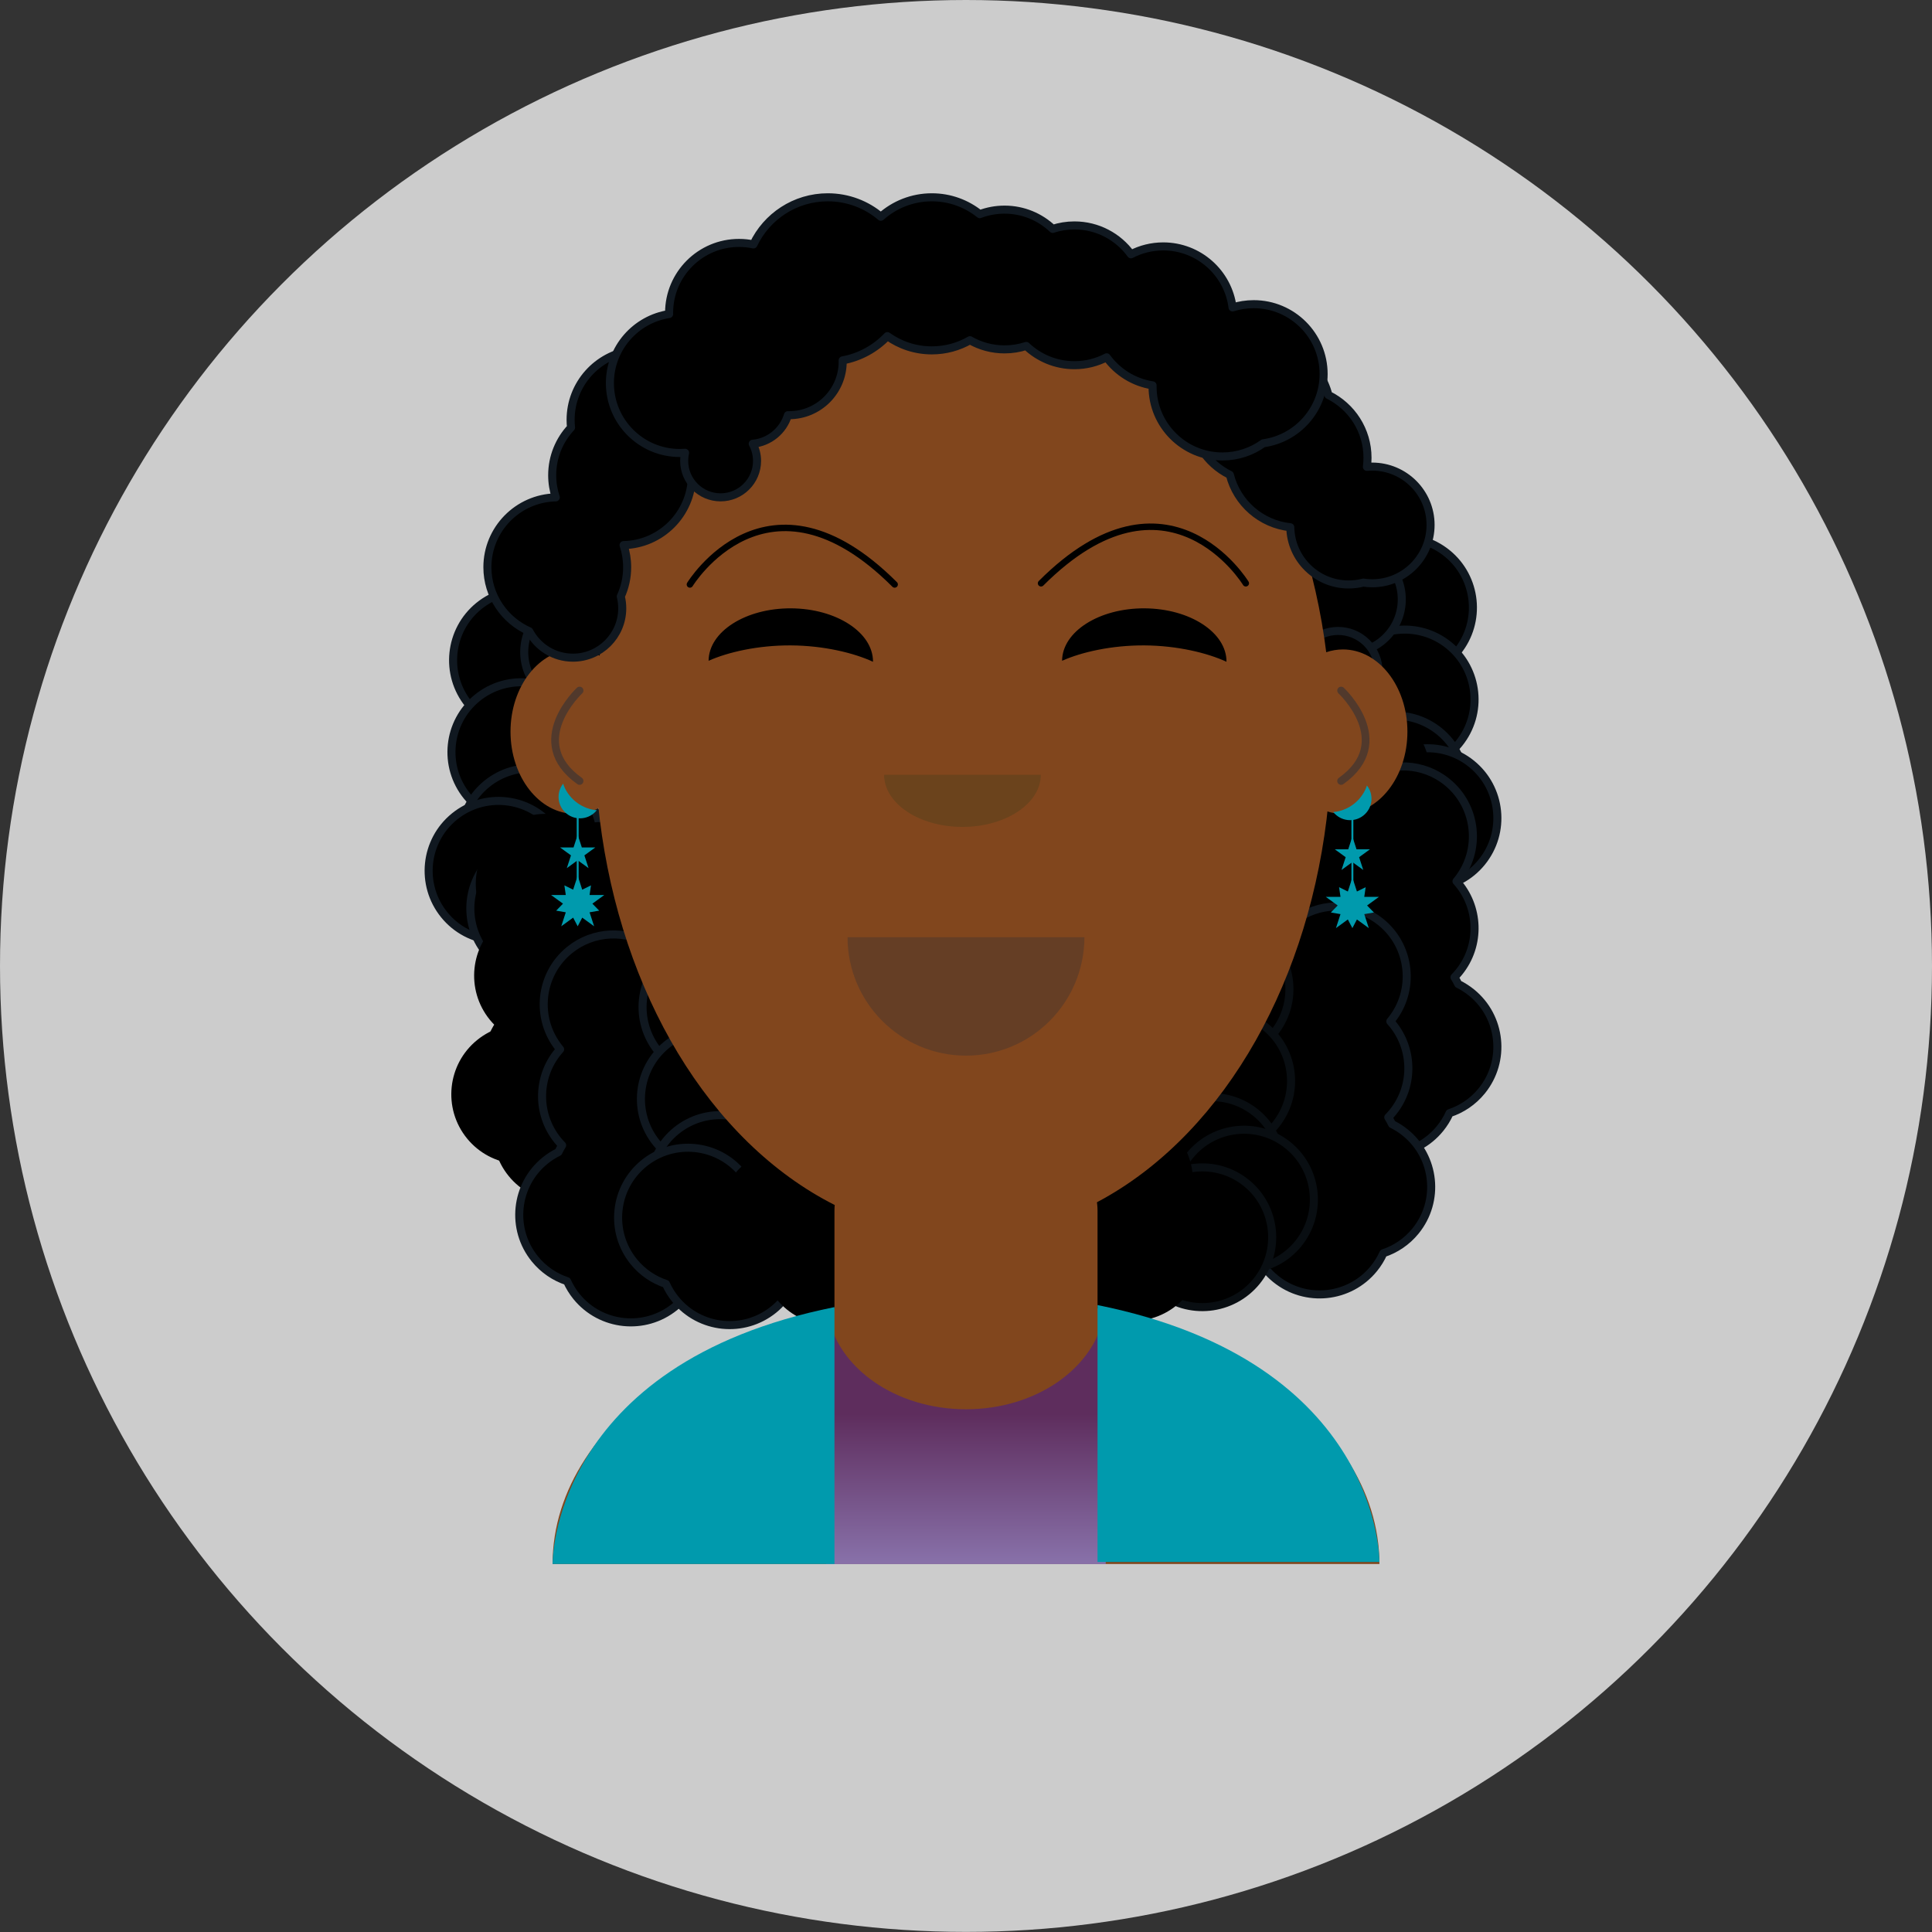 <?xml version="1.0" encoding="UTF-8" standalone="no"?><!DOCTYPE svg PUBLIC "-//W3C//DTD SVG 1.1//EN" "http://www.w3.org/Graphics/SVG/1.1/DTD/svg11.dtd"><svg width="100%" height="100%" viewBox="0 0 120 120" version="1.1" xmlns="http://www.w3.org/2000/svg" xmlns:xlink="http://www.w3.org/1999/xlink" xml:space="preserve" xmlns:serif="http://www.serif.com/" style="fill-rule:evenodd;clip-rule:evenodd;stroke-linecap:round;stroke-linejoin:round;stroke-miterlimit:1.5;"><rect x="0" y="0" width="120" height="120" fill="#333333" stroke="none"/><g><ellipse cx="60" cy="59.997" rx="60" ry="59.997" style="fill:#fff;fill-opacity:0.75;"/><g><path d="M89.882,34.367c-1.859,-1.51 -4.595,-1.226 -6.105,0.633c-1.51,1.86 -1.227,4.595 0.633,6.106c1.859,1.51 4.595,1.226 6.105,-0.633c1.51,-1.86 1.227,-4.595 -0.633,-6.106Z" style="stroke:#101820;stroke-width:0.5px;"/><path d="M89.984,40.076c-1.86,-1.51 -4.595,-1.227 -6.106,0.633c-1.51,1.859 -1.226,4.595 0.633,6.105c1.86,1.51 4.595,1.226 6.106,-0.633c1.51,-1.859 1.226,-4.595 -0.633,-6.105Z" style="stroke:#101820;stroke-width:0.5px;"/><path d="M89.394,45.42c-1.86,-1.51 -4.595,-1.226 -6.105,0.633c-1.51,1.859 -1.227,4.595 0.633,6.105c1.859,1.51 4.595,1.227 6.105,-0.633c1.51,-1.859 1.226,-4.595 -0.633,-6.105Z" style="stroke:#101820;stroke-width:0.5px;"/><path d="M91.401,47.445c-1.859,-1.51 -4.595,-1.226 -6.105,0.633c-1.51,1.859 -1.227,4.595 0.633,6.105c1.859,1.51 4.595,1.227 6.105,-0.633c1.51,-1.859 1.227,-4.595 -0.633,-6.105Z" style="stroke:#101820;stroke-width:0.5px;"/><path d="M88.811,49.783c-1.859,-1.51 -4.595,-1.226 -6.105,0.633c-1.51,1.86 -1.226,4.595 0.633,6.105c1.86,1.511 4.595,1.227 6.105,-0.632c1.51,-1.86 1.227,-4.596 -0.633,-6.106Z" style="stroke:#101820;stroke-width:0.5px;"/><path d="M85.84,34.649c-1.423,-1.156 -3.517,-0.939 -4.673,0.484c-1.156,1.423 -0.939,3.517 0.485,4.673c1.423,1.156 3.517,0.939 4.673,-0.484c1.156,-1.424 0.938,-3.518 -0.485,-4.673Z" style="stroke:#101820;stroke-width:0.5px;"/><path d="M84.697,39.752c-1.079,-0.876 -2.666,-0.712 -3.542,0.367c-0.876,1.079 -0.711,2.666 0.368,3.542c1.078,0.876 2.665,0.711 3.541,-0.367c0.876,-1.079 0.712,-2.666 -0.367,-3.542Z" style="stroke:#101820;stroke-width:0.5px;"/></g><g><path d="M29.746,37.638c1.86,-1.51 4.595,-1.226 6.105,0.633c1.51,1.86 1.227,4.595 -0.633,6.105c-1.859,1.511 -4.595,1.227 -6.105,-0.632c-1.51,-1.86 -1.226,-4.596 0.633,-6.106Z" style="stroke:#101820;stroke-width:0.5px;"/><path d="M29.644,43.347c1.86,-1.51 4.596,-1.227 6.106,0.633c1.51,1.859 1.226,4.595 -0.633,6.105c-1.86,1.51 -4.595,1.226 -6.105,-0.633c-1.511,-1.86 -1.227,-4.595 0.632,-6.105Z" style="stroke:#101820;stroke-width:0.5px;"/><path d="M30.234,48.691c1.86,-1.51 4.595,-1.227 6.105,0.633c1.511,1.859 1.227,4.595 -0.632,6.105c-1.86,1.51 -4.596,1.227 -6.106,-0.633c-1.51,-1.859 -1.226,-4.595 0.633,-6.105Z" style="stroke:#101820;stroke-width:0.5px;"/><path d="M28.227,50.716c1.859,-1.51 4.595,-1.227 6.105,0.633c1.51,1.859 1.227,4.595 -0.633,6.105c-1.859,1.51 -4.595,1.227 -6.105,-0.633c-1.51,-1.859 -1.227,-4.595 0.633,-6.105Z" style="stroke:#101820;stroke-width:0.5px;"/><path d="M30.817,53.054c1.859,-1.51 4.595,-1.226 6.105,0.633c1.51,1.86 1.227,4.595 -0.633,6.105c-1.859,1.51 -4.595,1.227 -6.105,-0.633c-1.51,-1.859 -1.227,-4.595 0.633,-6.105Z" style="stroke:#101820;stroke-width:0.5px;"/><path d="M33.788,37.919c1.423,-1.155 3.517,-0.938 4.673,0.485c1.156,1.423 0.939,3.517 -0.485,4.673c-1.423,1.156 -3.517,0.939 -4.673,-0.485c-1.155,-1.423 -0.938,-3.517 0.485,-4.673Z" style="stroke:#101820;stroke-width:0.5px;"/><path d="M34.931,43.023c1.079,-0.876 2.666,-0.712 3.542,0.367c0.876,1.079 0.711,2.666 -0.367,3.542c-1.079,0.876 -2.666,0.711 -3.542,-0.367c-0.876,-1.079 -0.712,-2.666 0.367,-3.542Z" style="stroke:#101820;stroke-width:0.5px;"/></g><g><path d="M87.226,44.709c-1.859,-1.51 -4.595,-1.226 -6.105,0.633c-1.51,1.86 -1.226,4.595 0.633,6.105c1.86,1.511 4.595,1.227 6.105,-0.632c1.511,-1.86 1.227,-4.596 -0.633,-6.106Z"/><path d="M87.328,50.418c-1.859,-1.51 -4.595,-1.227 -6.105,0.633c-1.51,1.859 -1.227,4.595 0.633,6.105c1.859,1.51 4.595,1.226 6.105,-0.633c1.51,-1.86 1.227,-4.595 -0.633,-6.105Z"/><path d="M86.738,55.762c-1.859,-1.51 -4.595,-1.227 -6.105,0.633c-1.51,1.859 -1.226,4.595 0.633,6.105c1.859,1.51 4.595,1.227 6.105,-0.633c1.51,-1.859 1.227,-4.595 -0.633,-6.105Z"/><path d="M88.746,57.787c-1.86,-1.51 -4.595,-1.227 -6.106,0.633c-1.51,1.859 -1.226,4.595 0.633,6.105c1.86,1.51 4.595,1.227 6.106,-0.633c1.51,-1.859 1.226,-4.595 -0.633,-6.105Z"/><path d="M86.156,60.125c-1.86,-1.51 -4.595,-1.226 -6.105,0.633c-1.511,1.86 -1.227,4.595 0.632,6.105c1.86,1.51 4.596,1.227 6.106,-0.633c1.51,-1.859 1.226,-4.595 -0.633,-6.105Z"/><path d="M83.185,44.99c-1.424,-1.155 -3.517,-0.938 -4.673,0.485c-1.156,1.423 -0.939,3.517 0.484,4.673c1.423,1.156 3.517,0.939 4.673,-0.485c1.156,-1.423 0.939,-3.517 -0.484,-4.673Z"/><path d="M82.042,50.094c-1.079,-0.876 -2.666,-0.712 -3.542,0.367c-0.876,1.079 -0.712,2.666 0.367,3.542c1.079,0.876 2.666,0.711 3.542,-0.367c0.876,-1.079 0.711,-2.666 -0.367,-3.542Z"/></g><g><path d="M31.154,51.521c1.86,-1.51 4.595,-1.227 6.106,0.633c1.51,1.859 1.226,4.595 -0.633,6.105c-1.86,1.51 -4.595,1.227 -6.106,-0.633c-1.51,-1.859 -1.226,-4.595 0.633,-6.105Z"/><path d="M31.053,57.229c1.859,-1.51 4.595,-1.226 6.105,0.633c1.51,1.86 1.227,4.595 -0.633,6.106c-1.859,1.51 -4.595,1.226 -6.105,-0.633c-1.51,-1.86 -1.227,-4.596 0.633,-6.106Z"/><path d="M31.642,62.574c1.86,-1.51 4.596,-1.227 6.106,0.633c1.51,1.859 1.226,4.595 -0.633,6.105c-1.86,1.51 -4.595,1.226 -6.105,-0.633c-1.511,-1.86 -1.227,-4.595 0.632,-6.105Z"/><path d="M29.635,64.599c1.86,-1.51 4.595,-1.227 6.105,0.633c1.511,1.859 1.227,4.595 -0.632,6.105c-1.86,1.51 -4.596,1.226 -6.106,-0.633c-1.51,-1.86 -1.226,-4.595 0.633,-6.105Z"/><path d="M32.225,66.937c1.859,-1.51 4.595,-1.227 6.105,0.633c1.51,1.859 1.227,4.595 -0.633,6.105c-1.859,1.51 -4.595,1.227 -6.105,-0.633c-1.51,-1.859 -1.226,-4.595 0.633,-6.105Z"/><path d="M35.196,51.802c1.423,-1.156 3.517,-0.939 4.673,0.485c1.156,1.423 0.939,3.517 -0.484,4.673c-1.424,1.155 -3.517,0.938 -4.673,-0.485c-1.156,-1.423 -0.939,-3.517 0.484,-4.673Z"/><path d="M36.339,56.905c1.079,-0.876 2.666,-0.711 3.542,0.368c0.876,1.078 0.712,2.665 -0.367,3.541c-1.079,0.876 -2.666,0.712 -3.542,-0.367c-0.876,-1.079 -0.712,-2.666 0.367,-3.542Z"/></g><path d="M84.808,48.285c1.533,-0.98 3.585,-0.921 5.074,0.289c1.86,1.51 2.143,4.245 0.633,6.105c-0.016,0.02 -0.033,0.04 -0.049,0.059c1.415,1.56 1.519,3.965 0.151,5.649c-0.089,0.109 -0.181,0.212 -0.277,0.31c0.086,0.137 0.164,0.279 0.233,0.424c0.289,0.142 0.567,0.319 0.828,0.53c1.86,1.51 2.143,4.246 0.633,6.106c-0.541,0.666 -1.24,1.13 -2,1.382c-0.15,0.335 -0.347,0.657 -0.59,0.956c-1.51,1.859 -4.245,2.143 -6.105,0.633c-1.84,-1.494 -2.137,-4.188 -0.681,-6.046c-0.6,-1.429 -0.414,-3.136 0.631,-4.423c0.088,-0.108 0.18,-0.211 0.276,-0.309c-0.293,-0.471 -0.49,-0.989 -0.587,-1.523c-0.514,-0.027 -1.025,-0.211 -1.455,-0.56c-1.079,-0.876 -1.244,-2.463 -0.368,-3.542c0.121,-0.149 0.256,-0.28 0.401,-0.394c-1.337,-1.17 -1.518,-3.201 -0.389,-4.592c0.899,-1.106 2.364,-1.484 3.641,-1.054Z" style="stroke:#101820;stroke-width:0.5px;"/><path d="M80.697,56.986c1.533,-0.98 3.585,-0.921 5.074,0.288c1.859,1.51 2.143,4.246 0.633,6.106c-0.017,0.02 -0.033,0.039 -0.049,0.059c1.414,1.56 1.519,3.964 0.15,5.649c-0.088,0.108 -0.18,0.212 -0.276,0.309c0.086,0.138 0.163,0.28 0.233,0.425c0.289,0.142 0.567,0.318 0.828,0.53c1.859,1.51 2.143,4.246 0.633,6.105c-0.541,0.667 -1.24,1.131 -2,1.382c-0.151,0.336 -0.347,0.657 -0.59,0.956c-1.51,1.86 -4.246,2.143 -6.105,0.633c-1.84,-1.494 -2.137,-4.187 -0.681,-6.045c-0.601,-1.43 -0.415,-3.136 0.63,-4.423c0.089,-0.109 0.181,-0.212 0.277,-0.309c-0.294,-0.471 -0.491,-0.989 -0.587,-1.524c-0.515,-0.026 -1.026,-0.21 -1.456,-0.559c-1.078,-0.876 -1.243,-2.463 -0.367,-3.542c0.121,-0.149 0.255,-0.28 0.4,-0.394c-1.336,-1.171 -1.517,-3.202 -0.388,-4.592c0.899,-1.107 2.364,-1.484 3.641,-1.054Z" style="stroke:#101820;stroke-width:0.5px;"/><g><path d="M78.486,58.063c-1.86,-1.51 -4.595,-1.227 -6.105,0.633c-1.51,1.859 -1.227,4.595 0.633,6.105c1.859,1.51 4.595,1.226 6.105,-0.633c1.51,-1.859 1.226,-4.595 -0.633,-6.105Z" style="stroke:#090e12;stroke-width:0.5px;"/><path d="M78.587,63.771c-1.859,-1.51 -4.595,-1.226 -6.105,0.633c-1.51,1.86 -1.226,4.595 0.633,6.105c1.86,1.51 4.595,1.227 6.105,-0.633c1.511,-1.859 1.227,-4.595 -0.633,-6.105Z" style="stroke:#090e12;stroke-width:0.5px;"/><path d="M77.998,69.115c-1.86,-1.51 -4.595,-1.226 -6.105,0.633c-1.511,1.86 -1.227,4.596 0.632,6.106c1.86,1.51 4.596,1.226 6.106,-0.633c1.51,-1.86 1.226,-4.595 -0.633,-6.106Z" style="stroke:#090e12;stroke-width:0.5px;"/><path d="M80.005,71.14c-1.859,-1.51 -4.595,-1.226 -6.105,0.633c-1.51,1.86 -1.227,4.596 0.633,6.106c1.859,1.51 4.595,1.226 6.105,-0.633c1.51,-1.86 1.226,-4.595 -0.633,-6.106Z" style="stroke:#090e12;stroke-width:0.5px;"/><path d="M77.415,73.479c-1.859,-1.51 -4.595,-1.227 -6.105,0.633c-1.51,1.859 -1.227,4.595 0.633,6.105c1.859,1.51 4.595,1.226 6.105,-0.633c1.51,-1.86 1.227,-4.595 -0.633,-6.105Z" style="stroke:#090e12;stroke-width:0.5px;"/><path d="M74.444,58.344c-1.423,-1.156 -3.517,-0.939 -4.673,0.484c-1.156,1.424 -0.939,3.518 0.485,4.673c1.423,1.156 3.517,0.939 4.673,-0.484c1.155,-1.423 0.938,-3.517 -0.485,-4.673Z" style="stroke:#090e12;stroke-width:0.5px;"/><path d="M73.301,63.447c-1.079,-0.876 -2.666,-0.711 -3.542,0.367c-0.876,1.079 -0.711,2.666 0.367,3.542c1.079,0.876 2.666,0.712 3.542,-0.367c0.876,-1.079 0.712,-2.666 -0.367,-3.542Z" style="stroke:#090e12;stroke-width:0.5px;"/></g><path d="M34.79,65.175c-0.017,-0.019 -0.033,-0.039 -0.049,-0.059c-1.51,-1.86 -1.227,-4.595 0.633,-6.106c1.489,-1.209 3.54,-1.268 5.074,-0.288c1.277,-0.43 2.742,-0.052 3.641,1.054c1.129,1.391 0.948,3.421 -0.389,4.592c0.145,0.114 0.279,0.245 0.4,0.394c0.876,1.079 0.712,2.666 -0.367,3.542c-0.43,0.349 -0.941,0.533 -1.455,0.56c-0.097,0.534 -0.294,1.052 -0.587,1.523c0.096,0.097 0.188,0.201 0.276,0.309c1.045,1.287 1.231,2.993 0.63,4.423c1.456,1.858 1.159,4.551 -0.68,6.046c-1.86,1.51 -4.595,1.226 -6.106,-0.633c-0.242,-0.299 -0.439,-0.621 -0.59,-0.956c-0.759,-0.252 -1.458,-0.716 -1.999,-1.383c-1.511,-1.859 -1.227,-4.595 0.633,-6.105c0.26,-0.212 0.538,-0.388 0.828,-0.53c0.069,-0.145 0.147,-0.287 0.233,-0.425c-0.096,-0.097 -0.189,-0.2 -0.277,-0.309c-1.368,-1.685 -1.264,-4.089 0.151,-5.649Z" style="stroke:#101820;stroke-width:0.5px;"/><g><path d="M41.514,59.18c1.86,-1.51 4.595,-1.226 6.105,0.633c1.51,1.86 1.227,4.595 -0.633,6.105c-1.859,1.51 -4.595,1.227 -6.105,-0.633c-1.51,-1.859 -1.226,-4.595 0.633,-6.105Z" style="stroke:#101820;stroke-width:0.5px;"/><path d="M41.413,64.889c1.859,-1.511 4.595,-1.227 6.105,0.632c1.51,1.86 1.226,4.596 -0.633,6.106c-1.86,1.51 -4.595,1.226 -6.105,-0.633c-1.511,-1.86 -1.227,-4.595 0.633,-6.105Z" style="stroke:#101820;stroke-width:0.5px;"/><path d="M42.002,70.233c1.86,-1.51 4.595,-1.227 6.105,0.633c1.511,1.859 1.227,4.595 -0.632,6.105c-1.86,1.51 -4.596,1.227 -6.106,-0.633c-1.51,-1.859 -1.226,-4.595 0.633,-6.105Z" style="stroke:#101820;stroke-width:0.5px;"/><path d="M41.362,79.745c-0.76,-0.251 -1.459,-0.715 -2,-1.382c-1.51,-1.859 -1.226,-4.595 0.633,-6.105c1.859,-1.51 4.595,-1.227 6.105,0.633c0.243,0.299 0.439,0.62 0.59,0.956c0.76,0.251 1.459,0.715 2,1.382c1.51,1.859 1.227,4.595 -0.633,6.105c-1.859,1.51 -4.595,1.227 -6.105,-0.633c-0.243,-0.299 -0.439,-0.62 -0.59,-0.956Z" style="stroke:#101820;stroke-width:0.5px;"/><path d="M45.556,59.461c1.423,-1.156 3.517,-0.938 4.673,0.485c1.156,1.423 0.939,3.517 -0.485,4.673c-1.423,1.156 -3.517,0.939 -4.673,-0.485c-1.155,-1.423 -0.938,-3.517 0.485,-4.673Z" style="stroke:#101820;stroke-width:0.5px;"/><path d="M46.699,64.565c1.079,-0.876 2.666,-0.712 3.542,0.367c0.876,1.078 0.711,2.665 -0.367,3.542c-1.079,0.876 -2.666,0.711 -3.542,-0.368c-0.876,-1.078 -0.712,-2.665 0.367,-3.541Z" style="stroke:#101820;stroke-width:0.5px;"/></g><g><path d="M66.534,58.925c1.86,-1.51 4.595,-1.227 6.105,0.633c1.51,1.859 1.227,4.595 -0.633,6.105c-1.859,1.51 -4.595,1.227 -6.105,-0.633c-1.51,-1.859 -1.226,-4.595 0.633,-6.105Z"/><path d="M66.432,64.633c1.86,-1.51 4.596,-1.226 6.106,0.633c1.51,1.86 1.226,4.595 -0.633,6.105c-1.86,1.511 -4.595,1.227 -6.105,-0.633c-1.511,-1.859 -1.227,-4.595 0.632,-6.105Z"/><path d="M67.022,69.978c1.86,-1.511 4.595,-1.227 6.105,0.632c1.511,1.86 1.227,4.596 -0.632,6.106c-1.86,1.51 -4.596,1.226 -6.106,-0.633c-1.51,-1.86 -1.226,-4.595 0.633,-6.105Z"/><path d="M65.015,72.003c1.859,-1.511 4.595,-1.227 6.105,0.632c1.51,1.86 1.227,4.596 -0.633,6.106c-1.859,1.51 -4.595,1.226 -6.105,-0.633c-1.51,-1.86 -1.227,-4.595 0.633,-6.105Z"/><path d="M67.605,74.341c1.859,-1.51 4.595,-1.227 6.105,0.633c1.51,1.859 1.227,4.595 -0.633,6.105c-1.859,1.51 -4.595,1.226 -6.105,-0.633c-1.51,-1.859 -1.227,-4.595 0.633,-6.105Z"/><path d="M70.576,59.206c1.423,-1.156 3.517,-0.939 4.673,0.484c1.156,1.424 0.939,3.518 -0.485,4.673c-1.423,1.156 -3.517,0.939 -4.673,-0.484c-1.155,-1.423 -0.938,-3.517 0.485,-4.673Z"/><path d="M71.719,64.309c1.079,-0.876 2.666,-0.711 3.542,0.367c0.876,1.079 0.711,2.666 -0.367,3.542c-1.079,0.876 -2.666,0.712 -3.542,-0.367c-0.876,-1.079 -0.712,-2.666 0.367,-3.542Z"/></g><g><path d="M47.804,59.18c1.86,-1.51 4.595,-1.226 6.105,0.633c1.511,1.86 1.227,4.595 -0.633,6.105c-1.859,1.51 -4.595,1.227 -6.105,-0.633c-1.51,-1.859 -1.226,-4.595 0.633,-6.105Z"/><path d="M47.703,64.889c1.859,-1.511 4.595,-1.227 6.105,0.632c1.51,1.86 1.226,4.596 -0.633,6.106c-1.86,1.51 -4.595,1.226 -6.105,-0.633c-1.51,-1.86 -1.227,-4.595 0.633,-6.105Z"/><path d="M48.292,70.233c1.86,-1.51 4.595,-1.227 6.106,0.633c1.51,1.859 1.226,4.595 -0.633,6.105c-1.86,1.51 -4.595,1.227 -6.106,-0.633c-1.51,-1.859 -1.226,-4.595 0.633,-6.105Z"/><path d="M46.285,72.258c1.859,-1.51 4.595,-1.227 6.105,0.633c1.51,1.859 1.227,4.595 -0.633,6.105c-1.859,1.51 -4.595,1.227 -6.105,-0.633c-1.51,-1.859 -1.226,-4.595 0.633,-6.105Z"/><path d="M48.875,74.596c1.859,-1.51 4.595,-1.227 6.105,0.633c1.51,1.859 1.227,4.595 -0.633,6.105c-1.859,1.51 -4.595,1.227 -6.105,-0.633c-1.51,-1.859 -1.227,-4.595 0.633,-6.105Z"/><path d="M51.846,59.461c1.423,-1.156 3.517,-0.938 4.673,0.485c1.156,1.423 0.939,3.517 -0.484,4.673c-1.424,1.156 -3.518,0.939 -4.673,-0.485c-1.156,-1.423 -0.939,-3.517 0.484,-4.673Z"/><path d="M52.989,64.565c1.079,-0.876 2.666,-0.712 3.542,0.367c0.876,1.078 0.711,2.665 -0.367,3.542c-1.079,0.876 -2.666,0.711 -3.542,-0.368c-0.876,-1.078 -0.712,-2.665 0.367,-3.541Z"/></g><ellipse cx="59.824" cy="45.782" rx="22.884" ry="31.008" style="fill:#81461d;"/><path d="M54.224,41.104c0.011,-1.815 -2.268,-3.302 -5.086,-3.319c-2.819,-0.016 -5.115,1.443 -5.126,3.258c1.194,-0.537 3.075,-0.968 5.112,-0.956c2.037,0.012 3.912,0.466 5.1,1.017Z"/><path d="M76.18,41.104c0.011,-1.815 -2.268,-3.302 -5.086,-3.319c-2.818,-0.016 -5.115,1.443 -5.126,3.258c1.195,-0.537 3.075,-0.968 5.112,-0.956c2.037,0.012 3.912,0.466 5.1,1.017Z"/><path d="M42.851,36.302c0,0 4.815,-7.903 12.718,0" style="fill:none;stroke:#000;stroke-width:0.4px;"/><path d="M77.379,36.229c0,0 -4.815,-7.903 -12.718,0" style="fill:none;stroke:#000;stroke-width:0.4px;"/><path d="M54.912,48.123l9.734,0c0,1.787 -2.181,3.238 -4.867,3.238c-2.68,0 -4.856,-1.443 -4.867,-3.238Z" style="fill:#6b431c;"/><path d="M76.389,29.494c-1.439,-0.707 -2.43,-2.188 -2.43,-3.898c0,-2.395 1.945,-4.34 4.34,-4.34c2.029,0 3.734,1.395 4.209,3.277c1.438,0.708 2.43,2.188 2.43,3.898c0,0.192 -0.013,0.381 -0.037,0.566c0.109,-0.01 0.219,-0.015 0.331,-0.015c2,0 3.623,1.623 3.623,3.623c0,2 -1.623,3.623 -3.623,3.623c-0.188,0 -0.374,-0.014 -0.554,-0.042c-0.292,0.076 -0.598,0.116 -0.914,0.116c-1.976,0 -3.586,-1.586 -3.622,-3.554c-1.825,-0.191 -3.315,-1.515 -3.753,-3.254Z" style="stroke:#101820;stroke-width:0.5px;"/><path d="M67.357,58.21c-0.016,4.077 -3.307,7.357 -7.357,7.357c-4.061,0 -7.357,-3.297 -7.357,-7.357l14.714,0Z" style="fill:#653e25;"/><g><path d="M37.719,41.022c-0.609,-0.448 -1.3,-0.684 -2.003,-0.684c-2.212,0 -4.007,2.288 -4.007,5.106c0,2.819 1.795,5.107 4.007,5.107c0.703,0 1.394,-0.236 2.003,-0.685l0,-8.844Z" style="fill:#81461d;"/><path d="M35.999,42.891c0,0 -3.425,3.182 0,5.617" style="fill:none;stroke:#51392c;stroke-width:0.48px;"/></g><path d="M39.236,21.769c0.522,-0.222 1.097,-0.346 1.7,-0.346c2.395,0 4.34,1.945 4.34,4.341c0,1.657 -0.931,3.099 -2.299,3.83c-0.04,2.329 -1.919,4.214 -4.246,4.263c0.144,0.432 0.222,0.895 0.222,1.375c0,0.647 -0.141,1.261 -0.395,1.812c0.059,0.238 0.09,0.486 0.09,0.741c0,1.691 -1.373,3.064 -3.064,3.064c-1.177,0 -2.2,-0.666 -2.713,-1.641c-1.529,-0.672 -2.598,-2.2 -2.598,-3.976c0,-2.364 1.895,-4.289 4.247,-4.339c-0.144,-0.432 -0.223,-0.895 -0.223,-1.375c0,-1.145 0.445,-2.187 1.17,-2.963c-0.017,-0.157 -0.026,-0.317 -0.026,-0.479c0,-2.211 1.656,-4.038 3.795,-4.307Z" style="stroke:#101820;stroke-width:0.5px;"/><path d="M68.17,75.197c0,-2.009 -1.631,-3.64 -3.64,-3.64l-9.06,0c-2.009,0 -3.64,1.631 -3.64,3.64l0,7.279c0,2.009 1.631,3.64 3.64,3.64l9.06,0c2.009,0 3.64,-1.631 3.64,-3.64l0,-7.279Z" style="fill:#81461d;"/><path d="M42.552,28.124c-0.109,0.008 -0.219,0.012 -0.33,0.012c-2.396,0 -4.34,-1.944 -4.34,-4.34c0,-2.17 1.596,-3.971 3.678,-4.29c-0.001,-0.025 -0.001,-0.051 -0.001,-0.077c0,-2.395 1.945,-4.34 4.34,-4.34c0.308,0 0.608,0.032 0.898,0.093c0.818,-1.73 2.58,-2.927 4.619,-2.927c1.256,0 2.407,0.454 3.296,1.208c0.841,-0.751 1.951,-1.208 3.166,-1.208c1.126,0 2.161,0.392 2.976,1.047c0.478,-0.182 0.998,-0.281 1.54,-0.281c1.159,0 2.212,0.455 2.991,1.196c0.424,-0.139 0.878,-0.215 1.349,-0.215c1.444,0 2.724,0.707 3.513,1.793c0.599,-0.313 1.281,-0.49 2.003,-0.49c2.21,0 4.036,1.654 4.306,3.791c0.415,-0.132 0.857,-0.203 1.315,-0.203c2.396,0 4.341,1.944 4.341,4.34c0,2.194 -1.632,4.01 -3.747,4.3c-0.713,0.515 -1.59,0.819 -2.537,0.819c-2.396,0 -4.34,-1.944 -4.34,-4.34c0,-0.026 0,-0.051 0,-0.077c-1.168,-0.179 -2.184,-0.825 -2.851,-1.742c-0.599,0.313 -1.281,0.49 -2.003,0.49c-1.159,0 -2.212,-0.455 -2.991,-1.196c-0.424,0.139 -0.878,0.214 -1.349,0.214c-0.782,0 -1.515,-0.207 -2.149,-0.569c-0.697,0.402 -1.506,0.631 -2.367,0.631c-1.03,0 -1.984,-0.328 -2.762,-0.885c-0.729,0.767 -1.693,1.307 -2.776,1.505c0,0.028 0.001,0.056 0.001,0.084c0,1.833 -1.489,3.322 -3.322,3.322c-0.027,0 -0.053,0 -0.08,-0.001c-0.293,0.964 -1.149,1.683 -2.185,1.775c0.17,0.318 0.267,0.681 0.267,1.066c0,1.248 -1.014,2.262 -2.263,2.262c-1.248,0 -2.262,-1.014 -2.262,-2.262c0,-0.174 0.019,-0.343 0.056,-0.505Z" style="stroke:#101820;stroke-width:0.5px;"/><g><path d="M81.407,41.022c0.609,-0.448 1.3,-0.684 2.003,-0.684c2.212,0 4.007,2.288 4.007,5.106c0,2.819 -1.795,5.107 -4.007,5.107c-0.703,0 -1.394,-0.236 -2.003,-0.685l0,-8.844Z" style="fill:#81461d;"/><path d="M83.299,42.891c0,0 3.425,3.182 0,5.617" style="fill:none;stroke:#51392c;stroke-width:0.48px;"/></g><path d="M85.678,97.144c0,-9.248 -11.496,-16.745 -25.678,-16.745c-14.182,0 -25.678,7.497 -25.678,16.745l51.356,0Z" style="fill:#81461d;"/><path d="M68.68,81.565l0,15.584l-17.36,0l0,-15.584l0.085,0c0.57,3.378 4.204,5.967 8.595,5.967c4.391,0 8.025,-2.589 8.595,-5.967l0.085,0Z" style="fill:url(#_Linear1);"/><path d="M51.83,81.187l0,15.957l-17.508,0c0,0 -0.148,-12.409 17.508,-15.957Z" style="fill:#009aad;"/><path d="M68.17,81.06l0,15.956l17.508,0c0,0 0.148,-12.408 -17.508,-15.956Z" style="fill:#009aad;"/><g><path d="M35.881,54.391l0.282,0.869l0.544,-0.269l-0.087,0.6l0.913,0l-0.739,0.537l0.424,0.434l-0.598,0.103l0.282,0.868l-0.739,-0.537l-0.282,0.537l-0.282,-0.537l-0.739,0.537l0.282,-0.868l-0.597,-0.103l0.423,-0.434l-0.739,-0.537l0.913,0l-0.087,-0.6l0.544,0.269l0.282,-0.869Z" style="fill:#009aad;"/><path d="M34.979,48.674c-0.455,0.577 -0.356,1.414 0.221,1.869c0.577,0.455 1.414,0.355 1.869,-0.221c-0.38,-0.02 -0.875,-0.182 -1.292,-0.511c-0.417,-0.328 -0.691,-0.772 -0.798,-1.137Z" style="fill:#009aad;"/><path d="M35.881,51.845l0.258,0.793l0.834,0l-0.675,0.491l0.258,0.793l-0.675,-0.49l-0.675,0.49l0.258,-0.793l-0.675,-0.491l0.834,0l0.258,-0.793Z" style="fill:#009aad;"/><path d="M35.881,50.453l0,2.157" style="fill:none;stroke:#009aad;stroke-width:0.12px;"/><path d="M35.881,53.266l0,2.163" style="fill:none;stroke:#009aad;stroke-width:0.12px;"/></g><g><path d="M83.999,54.505l-0.282,0.868l-0.544,-0.268l0.087,0.6l-0.913,0l0.739,0.536l-0.424,0.435l0.598,0.102l-0.282,0.869l0.739,-0.537l0.282,0.537l0.282,-0.537l0.739,0.537l-0.283,-0.869l0.598,-0.102l-0.423,-0.435l0.739,-0.536l-0.914,0l0.088,-0.6l-0.544,0.268l-0.282,-0.868Z" style="fill:#009aad;"/><path d="M84.901,48.788c0.455,0.576 0.356,1.414 -0.221,1.868c-0.577,0.455 -1.414,0.356 -1.869,-0.221c0.38,-0.019 0.875,-0.182 1.292,-0.51c0.417,-0.329 0.691,-0.772 0.798,-1.137Z" style="fill:#009aad;"/><path d="M83.999,51.959l-0.258,0.793l-0.834,0l0.675,0.49l-0.258,0.793l0.675,-0.49l0.675,0.49l-0.258,-0.793l0.675,-0.49l-0.835,0l-0.257,-0.793Z" style="fill:#009aad;"/><path d="M83.999,50.566l0,2.157" style="fill:none;stroke:#009aad;stroke-width:0.12px;"/><path d="M83.999,53.379l0,2.164" style="fill:none;stroke:#009aad;stroke-width:0.12px;"/></g></g><defs><linearGradient id="_Linear1" x1="0" y1="0" x2="1" y2="0" gradientUnits="userSpaceOnUse" gradientTransform="matrix(2.85986e-14,9.702,-9.702,2.85986e-14,61.021,87.825)"><stop offset="0" style="stop-color:#5e2d5d;stop-opacity:1"/><stop offset="1" style="stop-color:#8a74ad;stop-opacity:1"/></linearGradient></defs></svg>